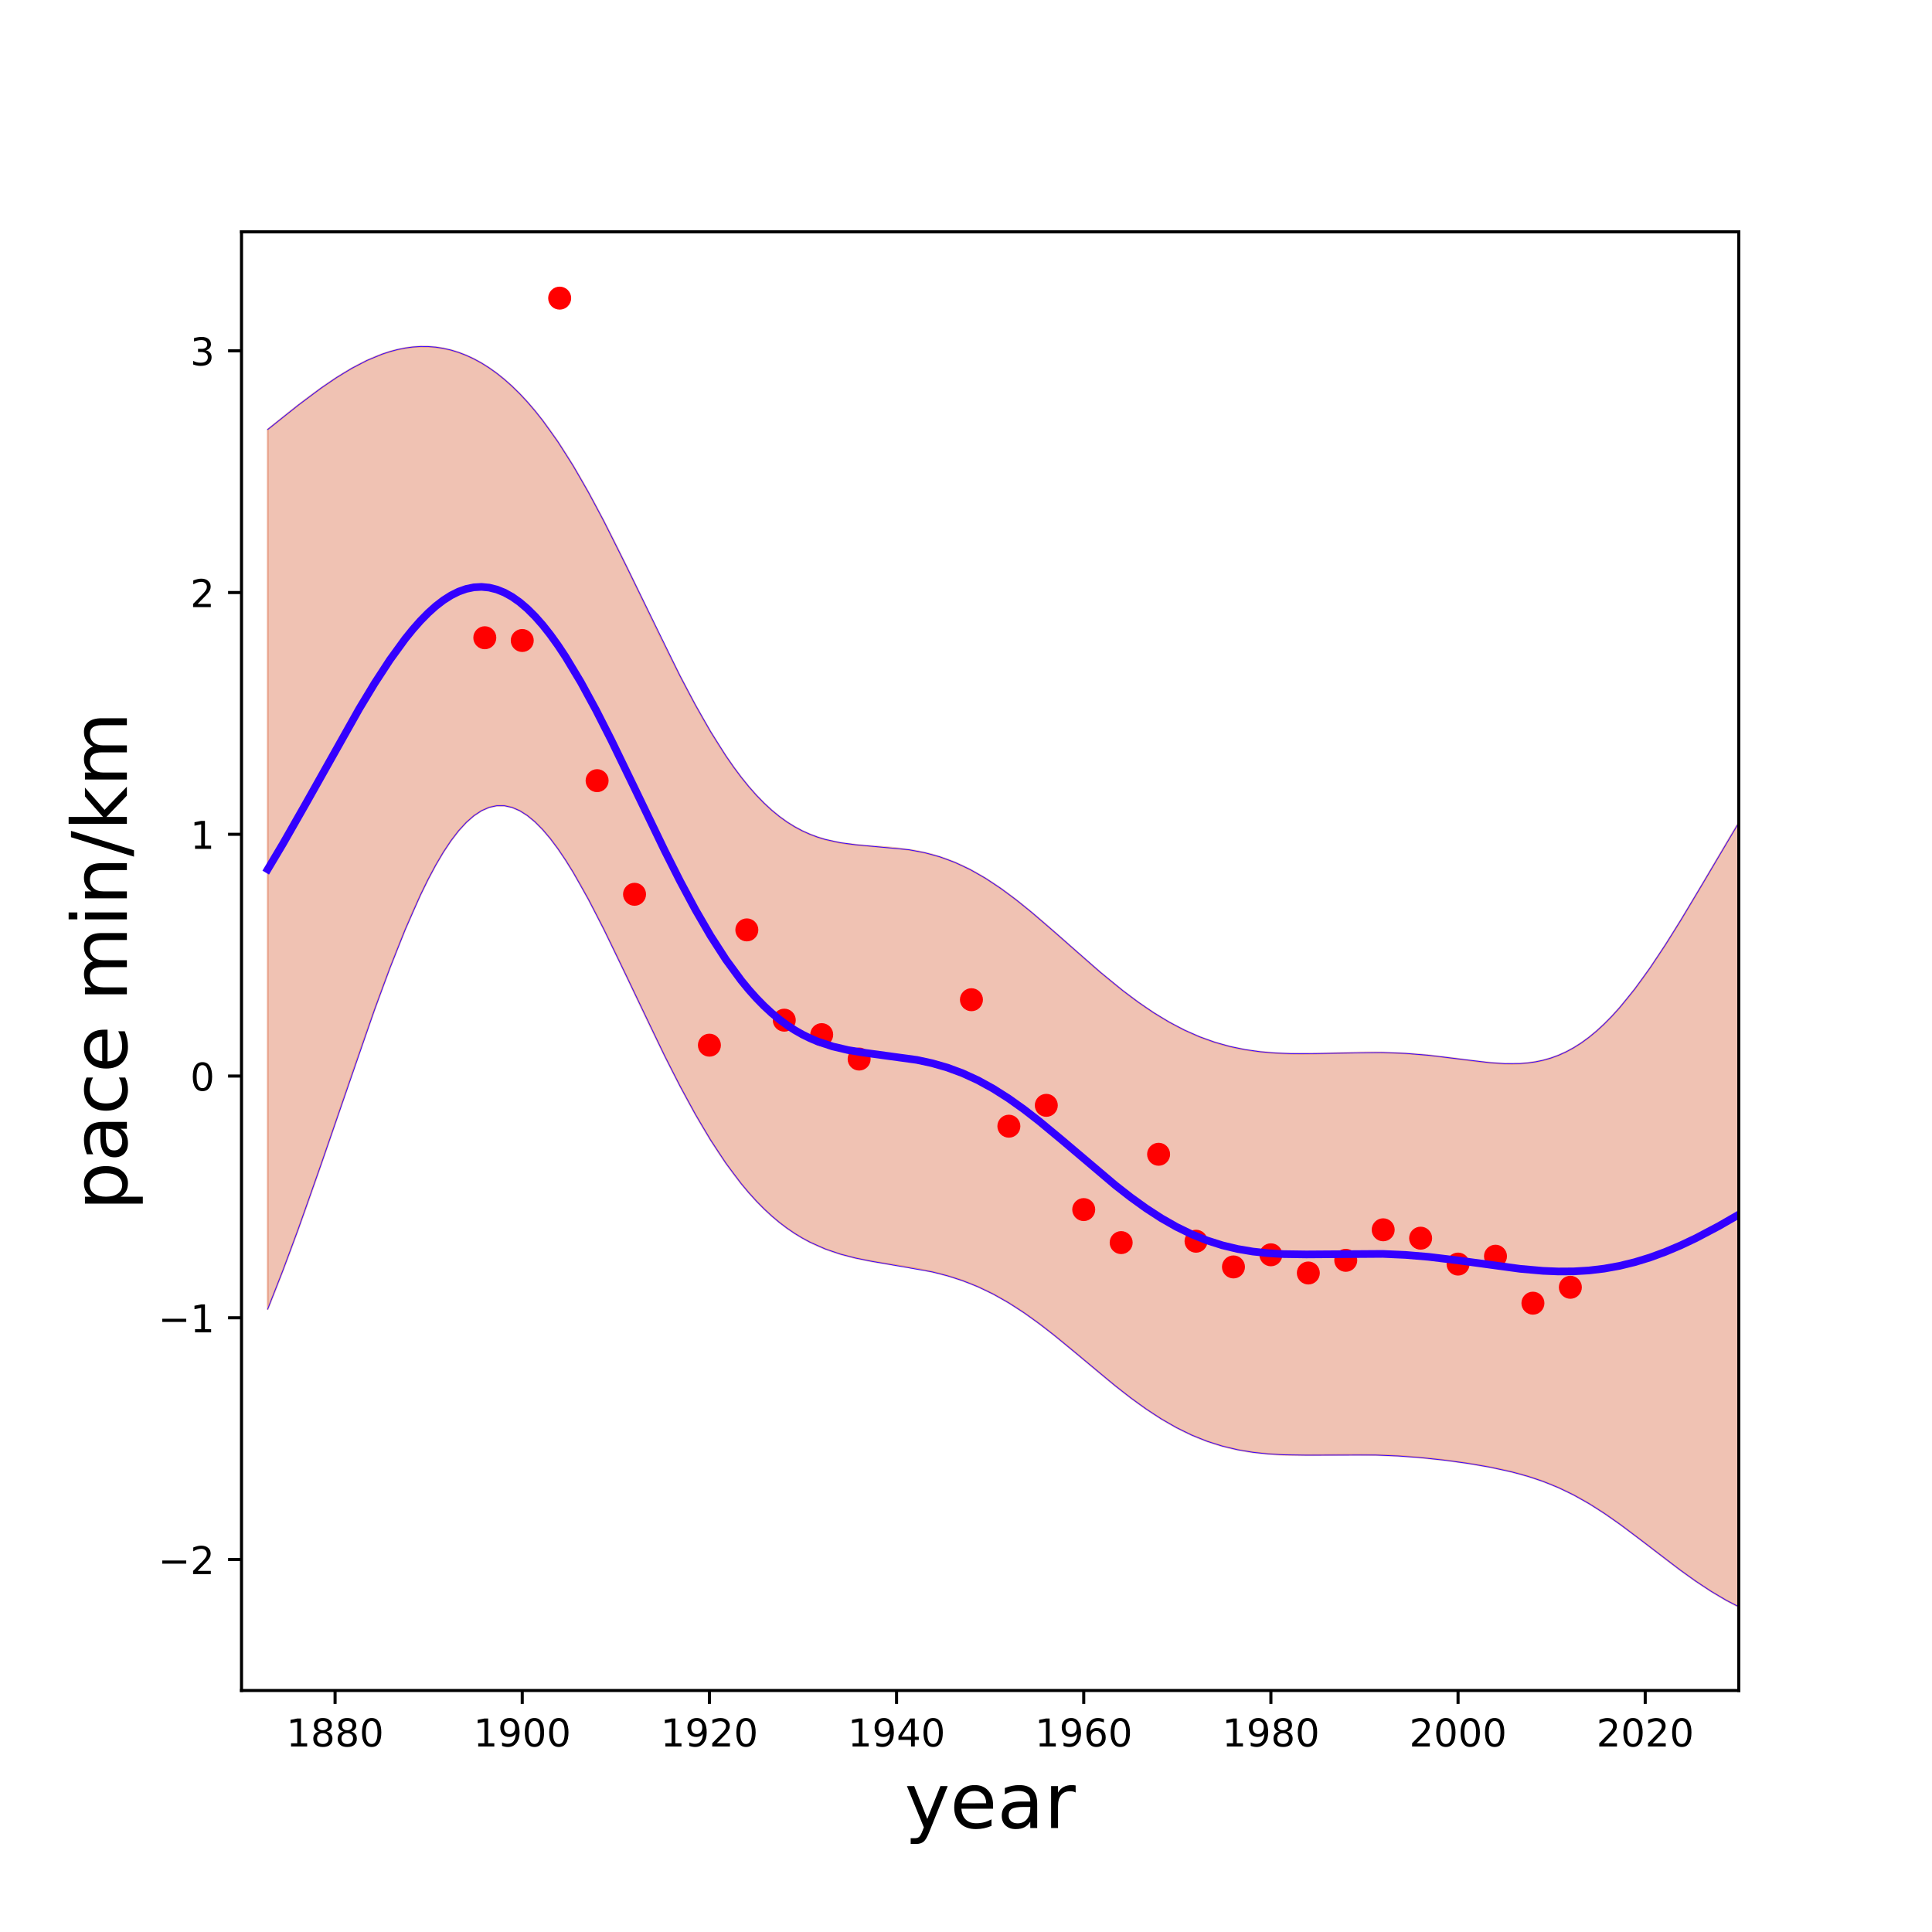<?xml version="1.0" encoding="utf-8" standalone="no"?>
<!DOCTYPE svg PUBLIC "-//W3C//DTD SVG 1.1//EN"
  "http://www.w3.org/Graphics/SVG/1.1/DTD/svg11.dtd">
<!-- Created with matplotlib (http://matplotlib.org/) -->
<svg height="504pt" version="1.1" viewBox="0 0 504 504" width="504pt" xmlns="http://www.w3.org/2000/svg" xmlns:xlink="http://www.w3.org/1999/xlink">
 <defs>
  <style type="text/css">
*{stroke-linecap:butt;stroke-linejoin:round;}
  </style>
 </defs>
 <g id="figure_1">
  <g id="patch_1">
   <path d="M 0 504 
L 504 504 
L 504 0 
L 0 0 
z
" style="fill:none;"/>
  </g>
  <g id="axes_1">
   <g id="patch_2">
    <path d="M 63 441 
L 453.6 441 
L 453.6 60.48 
L 63 60.48 
z
" style="fill:none;"/>
   </g>
   <g id="patch_3">
    <path clip-path="url(#p5e181f85bd)" d="M 69.835 112.043 
L 71.828 110.435 
L 73.82 108.836 
L 75.812 107.251 
L 77.805 105.689 
L 79.797 104.158 
L 81.789 102.666 
L 83.781 101.222 
L 85.774 99.833 
L 87.766 98.51 
L 89.758 97.258 
L 91.75 96.088 
L 93.743 95.007 
L 95.735 94.023 
L 97.727 93.142 
L 99.719 92.373 
L 101.712 91.72 
L 103.704 91.191 
L 105.696 90.791 
L 107.688 90.524 
L 109.681 90.394 
L 111.673 90.406 
L 113.665 90.563 
L 115.657 90.868 
L 117.65 91.323 
L 119.642 91.932 
L 121.634 92.698 
L 123.626 93.622 
L 125.619 94.709 
L 127.611 95.962 
L 129.603 97.385 
L 131.595 98.981 
L 133.588 100.754 
L 135.58 102.707 
L 137.572 104.843 
L 139.564 107.164 
L 141.557 109.671 
L 143.549 112.362 
L 145.541 115.236 
L 147.533 118.286 
L 149.526 121.507 
L 151.518 124.89 
L 153.51 128.424 
L 155.503 132.095 
L 157.495 135.889 
L 159.487 139.789 
L 161.479 143.777 
L 163.472 147.833 
L 165.464 151.937 
L 167.456 156.067 
L 169.448 160.201 
L 171.441 164.318 
L 173.433 168.395 
L 175.425 172.412 
L 177.417 176.346 
L 179.41 180.178 
L 181.402 183.888 
L 183.394 187.46 
L 185.386 190.877 
L 187.379 194.125 
L 189.371 197.192 
L 191.363 200.066 
L 193.355 202.741 
L 195.348 205.209 
L 197.34 207.468 
L 199.332 209.517 
L 201.324 211.356 
L 203.317 212.991 
L 205.309 214.426 
L 207.301 215.671 
L 209.293 216.735 
L 211.286 217.632 
L 213.278 218.375 
L 215.27 218.98 
L 217.262 219.464 
L 219.255 219.846 
L 221.247 220.142 
L 223.239 220.373 
L 225.231 220.557 
L 227.224 220.714 
L 229.216 220.86 
L 231.208 221.014 
L 233.201 221.192 
L 235.193 221.409 
L 237.185 221.68 
L 239.177 222.016 
L 241.17 222.427 
L 243.162 222.924 
L 245.154 223.512 
L 247.146 224.196 
L 249.139 224.982 
L 251.131 225.868 
L 253.123 226.857 
L 255.115 227.945 
L 257.108 229.13 
L 259.1 230.408 
L 261.092 231.771 
L 263.084 233.215 
L 265.077 234.731 
L 267.069 236.31 
L 269.061 237.944 
L 271.053 239.624 
L 273.046 241.34 
L 275.038 243.083 
L 277.03 244.843 
L 279.022 246.611 
L 281.015 248.377 
L 283.007 250.132 
L 284.999 251.868 
L 286.991 253.576 
L 288.984 255.249 
L 290.976 256.879 
L 292.968 258.459 
L 294.96 259.983 
L 296.953 261.445 
L 298.945 262.84 
L 300.937 264.164 
L 302.929 265.413 
L 304.922 266.583 
L 306.914 267.673 
L 308.906 268.68 
L 310.899 269.605 
L 312.891 270.445 
L 314.883 271.203 
L 316.875 271.88 
L 318.868 272.476 
L 320.86 272.995 
L 322.852 273.44 
L 324.844 273.815 
L 326.837 274.124 
L 328.829 274.372 
L 330.821 274.563 
L 332.813 274.703 
L 334.806 274.799 
L 336.798 274.855 
L 338.79 274.877 
L 340.782 274.873 
L 342.775 274.847 
L 344.767 274.805 
L 346.759 274.755 
L 348.751 274.7 
L 350.744 274.647 
L 352.736 274.601 
L 354.728 274.566 
L 356.72 274.546 
L 358.713 274.547 
L 360.705 274.57 
L 362.697 274.619 
L 364.689 274.696 
L 366.682 274.801 
L 368.674 274.936 
L 370.666 275.1 
L 372.658 275.29 
L 374.651 275.506 
L 376.643 275.741 
L 378.635 275.993 
L 380.627 276.253 
L 382.62 276.514 
L 384.612 276.768 
L 386.604 277.003 
L 388.597 277.207 
L 390.589 277.368 
L 392.581 277.471 
L 394.573 277.501 
L 396.566 277.444 
L 398.558 277.283 
L 400.55 277.002 
L 402.542 276.587 
L 404.535 276.024 
L 406.527 275.3 
L 408.519 274.404 
L 410.511 273.328 
L 412.504 272.065 
L 414.496 270.612 
L 416.488 268.967 
L 418.48 267.133 
L 420.473 265.113 
L 422.465 262.913 
L 424.457 260.541 
L 426.449 258.009 
L 428.442 255.326 
L 430.434 252.507 
L 432.426 249.565 
L 434.418 246.514 
L 436.411 243.37 
L 438.403 240.147 
L 440.395 236.861 
L 442.387 233.526 
L 444.38 230.158 
L 446.372 226.771 
L 448.364 223.379 
L 450.356 219.995 
L 452.349 216.632 
L 454.341 213.301 
L 456.333 210.014 
L 458.325 206.781 
L 460.318 203.611 
L 462.31 200.512 
L 464.302 197.493 
L 466.295 194.559 
L 466.295 423.704 
L 464.302 423.22 
L 462.31 422.654 
L 460.318 422.004 
L 458.325 421.269 
L 456.333 420.449 
L 454.341 419.544 
L 452.349 418.557 
L 450.356 417.49 
L 448.364 416.345 
L 446.372 415.128 
L 444.38 413.843 
L 442.387 412.497 
L 440.395 411.097 
L 438.403 409.649 
L 436.411 408.164 
L 434.418 406.65 
L 432.426 405.118 
L 430.434 403.578 
L 428.442 402.04 
L 426.449 400.516 
L 424.457 399.017 
L 422.465 397.553 
L 420.473 396.134 
L 418.48 394.769 
L 416.488 393.468 
L 414.496 392.235 
L 412.504 391.077 
L 410.511 389.996 
L 408.519 388.995 
L 406.527 388.074 
L 404.535 387.23 
L 402.542 386.461 
L 400.55 385.762 
L 398.558 385.128 
L 396.566 384.554 
L 394.573 384.032 
L 392.581 383.557 
L 390.589 383.124 
L 388.597 382.726 
L 386.604 382.359 
L 384.612 382.021 
L 382.62 381.706 
L 380.627 381.415 
L 378.635 381.144 
L 376.643 380.893 
L 374.651 380.662 
L 372.658 380.451 
L 370.666 380.261 
L 368.674 380.091 
L 366.682 379.944 
L 364.689 379.818 
L 362.697 379.715 
L 360.705 379.634 
L 358.713 379.574 
L 356.72 379.534 
L 354.728 379.513 
L 352.736 379.508 
L 350.744 379.516 
L 348.751 379.533 
L 346.759 379.556 
L 344.767 379.58 
L 342.775 379.599 
L 340.782 379.607 
L 338.79 379.6 
L 336.798 379.57 
L 334.806 379.512 
L 332.813 379.418 
L 330.821 379.282 
L 328.829 379.098 
L 326.837 378.859 
L 324.844 378.56 
L 322.852 378.196 
L 320.86 377.76 
L 318.868 377.249 
L 316.875 376.659 
L 314.883 375.986 
L 312.891 375.228 
L 310.899 374.384 
L 308.906 373.453 
L 306.914 372.436 
L 304.922 371.333 
L 302.929 370.148 
L 300.937 368.883 
L 298.945 367.542 
L 296.953 366.132 
L 294.96 364.659 
L 292.968 363.129 
L 290.976 361.552 
L 288.984 359.935 
L 286.991 358.289 
L 284.999 356.623 
L 283.007 354.947 
L 281.015 353.272 
L 279.022 351.609 
L 277.03 349.968 
L 275.038 348.358 
L 273.046 346.789 
L 271.053 345.271 
L 269.061 343.811 
L 267.069 342.416 
L 265.077 341.093 
L 263.084 339.846 
L 261.092 338.679 
L 259.1 337.596 
L 257.108 336.596 
L 255.115 335.681 
L 253.123 334.848 
L 251.131 334.096 
L 249.139 333.42 
L 247.146 332.816 
L 245.154 332.278 
L 243.162 331.799 
L 241.17 331.372 
L 239.177 330.987 
L 237.185 330.635 
L 235.193 330.306 
L 233.201 329.991 
L 231.208 329.677 
L 229.216 329.353 
L 227.224 329.008 
L 225.231 328.63 
L 223.239 328.206 
L 221.247 327.725 
L 219.255 327.175 
L 217.262 326.544 
L 215.27 325.819 
L 213.278 324.99 
L 211.286 324.045 
L 209.293 322.973 
L 207.301 321.764 
L 205.309 320.409 
L 203.317 318.899 
L 201.324 317.226 
L 199.332 315.382 
L 197.34 313.363 
L 195.348 311.164 
L 193.355 308.782 
L 191.363 306.216 
L 189.371 303.466 
L 187.379 300.534 
L 185.386 297.425 
L 183.394 294.145 
L 181.402 290.702 
L 179.41 287.106 
L 177.417 283.37 
L 175.425 279.509 
L 173.433 275.538 
L 171.441 271.476 
L 169.448 267.343 
L 167.456 263.161 
L 165.464 258.953 
L 163.472 254.745 
L 161.479 250.562 
L 159.487 246.431 
L 157.495 242.382 
L 155.503 238.441 
L 153.51 234.64 
L 151.518 231.008 
L 149.526 227.574 
L 147.533 224.369 
L 145.541 221.421 
L 143.549 218.76 
L 141.557 216.412 
L 139.564 214.403 
L 137.572 212.757 
L 135.58 211.496 
L 133.588 210.638 
L 131.595 210.198 
L 129.603 210.189 
L 127.611 210.618 
L 125.619 211.488 
L 123.626 212.801 
L 121.634 214.551 
L 119.642 216.729 
L 117.65 219.323 
L 115.657 222.317 
L 113.665 225.692 
L 111.673 229.426 
L 109.681 233.494 
L 107.688 237.87 
L 105.696 242.526 
L 103.704 247.432 
L 101.712 252.559 
L 99.719 257.877 
L 97.727 263.354 
L 95.735 268.961 
L 93.743 274.668 
L 91.75 280.445 
L 89.758 286.264 
L 87.766 292.098 
L 85.774 297.921 
L 83.781 303.709 
L 81.789 309.438 
L 79.797 315.088 
L 77.805 320.638 
L 75.812 326.071 
L 73.82 331.371 
L 71.828 336.524 
L 69.835 341.517 
z
" style="fill:#cc3300;opacity:0.3;stroke:#cc3300;stroke-linejoin:miter;stroke-width:0.5;"/>
   </g>
   <g id="matplotlib.axis_1">
    <g id="xtick_1">
     <g id="line2d_1">
      <defs>
       <path d="M 0 0 
L 0 3.5 
" id="m9d95f23da9" style="stroke:#000000;stroke-width:0.8;"/>
      </defs>
      <g>
       <use style="stroke:#000000;stroke-width:0.8;" x="87.412" xlink:href="#m9d95f23da9" y="441"/>
      </g>
     </g>
     <g id="text_1">
      <!-- 1880 -->
      <defs>
       <path d="M 12.406 8.297 
L 28.516 8.297 
L 28.516 63.922 
L 10.984 60.406 
L 10.984 69.391 
L 28.422 72.906 
L 38.281 72.906 
L 38.281 8.297 
L 54.391 8.297 
L 54.391 0 
L 12.406 0 
z
" id="DejaVuSans-31"/>
       <path d="M 31.781 34.625 
Q 24.75 34.625 20.719 30.859 
Q 16.703 27.094 16.703 20.516 
Q 16.703 13.922 20.719 10.156 
Q 24.75 6.391 31.781 6.391 
Q 38.812 6.391 42.859 10.172 
Q 46.922 13.969 46.922 20.516 
Q 46.922 27.094 42.891 30.859 
Q 38.875 34.625 31.781 34.625 
z
M 21.922 38.812 
Q 15.578 40.375 12.031 44.719 
Q 8.5 49.078 8.5 55.328 
Q 8.5 64.062 14.719 69.141 
Q 20.953 74.219 31.781 74.219 
Q 42.672 74.219 48.875 69.141 
Q 55.078 64.062 55.078 55.328 
Q 55.078 49.078 51.531 44.719 
Q 48 40.375 41.703 38.812 
Q 48.828 37.156 52.797 32.312 
Q 56.781 27.484 56.781 20.516 
Q 56.781 9.906 50.312 4.234 
Q 43.844 -1.422 31.781 -1.422 
Q 19.734 -1.422 13.25 4.234 
Q 6.781 9.906 6.781 20.516 
Q 6.781 27.484 10.781 32.312 
Q 14.797 37.156 21.922 38.812 
z
M 18.312 54.391 
Q 18.312 48.734 21.844 45.562 
Q 25.391 42.391 31.781 42.391 
Q 38.141 42.391 41.719 45.562 
Q 45.312 48.734 45.312 54.391 
Q 45.312 60.062 41.719 63.234 
Q 38.141 66.406 31.781 66.406 
Q 25.391 66.406 21.844 63.234 
Q 18.312 60.062 18.312 54.391 
z
" id="DejaVuSans-38"/>
       <path d="M 31.781 66.406 
Q 24.172 66.406 20.328 58.906 
Q 16.5 51.422 16.5 36.375 
Q 16.5 21.391 20.328 13.891 
Q 24.172 6.391 31.781 6.391 
Q 39.453 6.391 43.281 13.891 
Q 47.125 21.391 47.125 36.375 
Q 47.125 51.422 43.281 58.906 
Q 39.453 66.406 31.781 66.406 
z
M 31.781 74.219 
Q 44.047 74.219 50.516 64.516 
Q 56.984 54.828 56.984 36.375 
Q 56.984 17.969 50.516 8.266 
Q 44.047 -1.422 31.781 -1.422 
Q 19.531 -1.422 13.062 8.266 
Q 6.594 17.969 6.594 36.375 
Q 6.594 54.828 13.062 64.516 
Q 19.531 74.219 31.781 74.219 
z
" id="DejaVuSans-30"/>
      </defs>
      <g transform="translate(74.688 455.598)scale(0.1 -0.1)">
       <use xlink:href="#DejaVuSans-31"/>
       <use x="63.623" xlink:href="#DejaVuSans-38"/>
       <use x="127.246" xlink:href="#DejaVuSans-38"/>
       <use x="190.869" xlink:href="#DejaVuSans-30"/>
      </g>
     </g>
    </g>
    <g id="xtick_2">
     <g id="line2d_2">
      <g>
       <use style="stroke:#000000;stroke-width:0.8;" x="136.238" xlink:href="#m9d95f23da9" y="441"/>
      </g>
     </g>
     <g id="text_2">
      <!-- 1900 -->
      <defs>
       <path d="M 10.984 1.516 
L 10.984 10.5 
Q 14.703 8.734 18.5 7.812 
Q 22.312 6.891 25.984 6.891 
Q 35.75 6.891 40.891 13.453 
Q 46.047 20.016 46.781 33.406 
Q 43.953 29.203 39.594 26.953 
Q 35.25 24.703 29.984 24.703 
Q 19.047 24.703 12.672 31.312 
Q 6.297 37.938 6.297 49.422 
Q 6.297 60.641 12.938 67.422 
Q 19.578 74.219 30.609 74.219 
Q 43.266 74.219 49.922 64.516 
Q 56.594 54.828 56.594 36.375 
Q 56.594 19.141 48.406 8.859 
Q 40.234 -1.422 26.422 -1.422 
Q 22.703 -1.422 18.891 -0.688 
Q 15.094 0.047 10.984 1.516 
z
M 30.609 32.422 
Q 37.25 32.422 41.125 36.953 
Q 45.016 41.5 45.016 49.422 
Q 45.016 57.281 41.125 61.844 
Q 37.25 66.406 30.609 66.406 
Q 23.969 66.406 20.094 61.844 
Q 16.219 57.281 16.219 49.422 
Q 16.219 41.5 20.094 36.953 
Q 23.969 32.422 30.609 32.422 
z
" id="DejaVuSans-39"/>
      </defs>
      <g transform="translate(123.513 455.598)scale(0.1 -0.1)">
       <use xlink:href="#DejaVuSans-31"/>
       <use x="63.623" xlink:href="#DejaVuSans-39"/>
       <use x="127.246" xlink:href="#DejaVuSans-30"/>
       <use x="190.869" xlink:href="#DejaVuSans-30"/>
      </g>
     </g>
    </g>
    <g id="xtick_3">
     <g id="line2d_3">
      <g>
       <use style="stroke:#000000;stroke-width:0.8;" x="185.062" xlink:href="#m9d95f23da9" y="441"/>
      </g>
     </g>
     <g id="text_3">
      <!-- 1920 -->
      <defs>
       <path d="M 19.188 8.297 
L 53.609 8.297 
L 53.609 0 
L 7.328 0 
L 7.328 8.297 
Q 12.938 14.109 22.625 23.891 
Q 32.328 33.688 34.812 36.531 
Q 39.547 41.844 41.422 45.531 
Q 43.312 49.219 43.312 52.781 
Q 43.312 58.594 39.234 62.25 
Q 35.156 65.922 28.609 65.922 
Q 23.969 65.922 18.812 64.312 
Q 13.672 62.703 7.812 59.422 
L 7.812 69.391 
Q 13.766 71.781 18.938 73 
Q 24.125 74.219 28.422 74.219 
Q 39.75 74.219 46.484 68.547 
Q 53.219 62.891 53.219 53.422 
Q 53.219 48.922 51.531 44.891 
Q 49.859 40.875 45.406 35.406 
Q 44.188 33.984 37.641 27.219 
Q 31.109 20.453 19.188 8.297 
z
" id="DejaVuSans-32"/>
      </defs>
      <g transform="translate(172.338 455.598)scale(0.1 -0.1)">
       <use xlink:href="#DejaVuSans-31"/>
       <use x="63.623" xlink:href="#DejaVuSans-39"/>
       <use x="127.246" xlink:href="#DejaVuSans-32"/>
       <use x="190.869" xlink:href="#DejaVuSans-30"/>
      </g>
     </g>
    </g>
    <g id="xtick_4">
     <g id="line2d_4">
      <g>
       <use style="stroke:#000000;stroke-width:0.8;" x="233.887" xlink:href="#m9d95f23da9" y="441"/>
      </g>
     </g>
     <g id="text_4">
      <!-- 1940 -->
      <defs>
       <path d="M 37.797 64.312 
L 12.891 25.391 
L 37.797 25.391 
z
M 35.203 72.906 
L 47.609 72.906 
L 47.609 25.391 
L 58.016 25.391 
L 58.016 17.188 
L 47.609 17.188 
L 47.609 0 
L 37.797 0 
L 37.797 17.188 
L 4.891 17.188 
L 4.891 26.703 
z
" id="DejaVuSans-34"/>
      </defs>
      <g transform="translate(221.162 455.598)scale(0.1 -0.1)">
       <use xlink:href="#DejaVuSans-31"/>
       <use x="63.623" xlink:href="#DejaVuSans-39"/>
       <use x="127.246" xlink:href="#DejaVuSans-34"/>
       <use x="190.869" xlink:href="#DejaVuSans-30"/>
      </g>
     </g>
    </g>
    <g id="xtick_5">
     <g id="line2d_5">
      <g>
       <use style="stroke:#000000;stroke-width:0.8;" x="282.712" xlink:href="#m9d95f23da9" y="441"/>
      </g>
     </g>
     <g id="text_5">
      <!-- 1960 -->
      <defs>
       <path d="M 33.016 40.375 
Q 26.375 40.375 22.484 35.828 
Q 18.609 31.297 18.609 23.391 
Q 18.609 15.531 22.484 10.953 
Q 26.375 6.391 33.016 6.391 
Q 39.656 6.391 43.531 10.953 
Q 47.406 15.531 47.406 23.391 
Q 47.406 31.297 43.531 35.828 
Q 39.656 40.375 33.016 40.375 
z
M 52.594 71.297 
L 52.594 62.312 
Q 48.875 64.062 45.094 64.984 
Q 41.312 65.922 37.594 65.922 
Q 27.828 65.922 22.672 59.328 
Q 17.531 52.734 16.797 39.406 
Q 19.672 43.656 24.016 45.922 
Q 28.375 48.188 33.594 48.188 
Q 44.578 48.188 50.953 41.516 
Q 57.328 34.859 57.328 23.391 
Q 57.328 12.156 50.688 5.359 
Q 44.047 -1.422 33.016 -1.422 
Q 20.359 -1.422 13.672 8.266 
Q 6.984 17.969 6.984 36.375 
Q 6.984 53.656 15.188 63.938 
Q 23.391 74.219 37.203 74.219 
Q 40.922 74.219 44.703 73.484 
Q 48.484 72.75 52.594 71.297 
z
" id="DejaVuSans-36"/>
      </defs>
      <g transform="translate(269.988 455.598)scale(0.1 -0.1)">
       <use xlink:href="#DejaVuSans-31"/>
       <use x="63.623" xlink:href="#DejaVuSans-39"/>
       <use x="127.246" xlink:href="#DejaVuSans-36"/>
       <use x="190.869" xlink:href="#DejaVuSans-30"/>
      </g>
     </g>
    </g>
    <g id="xtick_6">
     <g id="line2d_6">
      <g>
       <use style="stroke:#000000;stroke-width:0.8;" x="331.538" xlink:href="#m9d95f23da9" y="441"/>
      </g>
     </g>
     <g id="text_6">
      <!-- 1980 -->
      <g transform="translate(318.812 455.598)scale(0.1 -0.1)">
       <use xlink:href="#DejaVuSans-31"/>
       <use x="63.623" xlink:href="#DejaVuSans-39"/>
       <use x="127.246" xlink:href="#DejaVuSans-38"/>
       <use x="190.869" xlink:href="#DejaVuSans-30"/>
      </g>
     </g>
    </g>
    <g id="xtick_7">
     <g id="line2d_7">
      <g>
       <use style="stroke:#000000;stroke-width:0.8;" x="380.363" xlink:href="#m9d95f23da9" y="441"/>
      </g>
     </g>
     <g id="text_7">
      <!-- 2000 -->
      <g transform="translate(367.637 455.598)scale(0.1 -0.1)">
       <use xlink:href="#DejaVuSans-32"/>
       <use x="63.623" xlink:href="#DejaVuSans-30"/>
       <use x="127.246" xlink:href="#DejaVuSans-30"/>
       <use x="190.869" xlink:href="#DejaVuSans-30"/>
      </g>
     </g>
    </g>
    <g id="xtick_8">
     <g id="line2d_8">
      <g>
       <use style="stroke:#000000;stroke-width:0.8;" x="429.188" xlink:href="#m9d95f23da9" y="441"/>
      </g>
     </g>
     <g id="text_8">
      <!-- 2020 -->
      <g transform="translate(416.462 455.598)scale(0.1 -0.1)">
       <use xlink:href="#DejaVuSans-32"/>
       <use x="63.623" xlink:href="#DejaVuSans-30"/>
       <use x="127.246" xlink:href="#DejaVuSans-32"/>
       <use x="190.869" xlink:href="#DejaVuSans-30"/>
      </g>
     </g>
    </g>
    <g id="text_9">
     <!-- year -->
     <defs>
      <path d="M 32.172 -5.078 
Q 28.375 -14.844 24.75 -17.812 
Q 21.141 -20.797 15.094 -20.797 
L 7.906 -20.797 
L 7.906 -13.281 
L 13.188 -13.281 
Q 16.891 -13.281 18.938 -11.516 
Q 21 -9.766 23.484 -3.219 
L 25.094 0.875 
L 2.984 54.688 
L 12.5 54.688 
L 29.594 11.922 
L 46.688 54.688 
L 56.203 54.688 
z
" id="DejaVuSans-79"/>
      <path d="M 56.203 29.594 
L 56.203 25.203 
L 14.891 25.203 
Q 15.484 15.922 20.484 11.062 
Q 25.484 6.203 34.422 6.203 
Q 39.594 6.203 44.453 7.469 
Q 49.312 8.734 54.109 11.281 
L 54.109 2.781 
Q 49.266 0.734 44.188 -0.344 
Q 39.109 -1.422 33.891 -1.422 
Q 20.797 -1.422 13.156 6.188 
Q 5.516 13.812 5.516 26.812 
Q 5.516 40.234 12.766 48.109 
Q 20.016 56 32.328 56 
Q 43.359 56 49.781 48.891 
Q 56.203 41.797 56.203 29.594 
z
M 47.219 32.234 
Q 47.125 39.594 43.094 43.984 
Q 39.062 48.391 32.422 48.391 
Q 24.906 48.391 20.391 44.141 
Q 15.875 39.891 15.188 32.172 
z
" id="DejaVuSans-65"/>
      <path d="M 34.281 27.484 
Q 23.391 27.484 19.188 25 
Q 14.984 22.516 14.984 16.5 
Q 14.984 11.719 18.141 8.906 
Q 21.297 6.109 26.703 6.109 
Q 34.188 6.109 38.703 11.406 
Q 43.219 16.703 43.219 25.484 
L 43.219 27.484 
z
M 52.203 31.203 
L 52.203 0 
L 43.219 0 
L 43.219 8.297 
Q 40.141 3.328 35.547 0.953 
Q 30.953 -1.422 24.312 -1.422 
Q 15.922 -1.422 10.953 3.297 
Q 6 8.016 6 15.922 
Q 6 25.141 12.172 29.828 
Q 18.359 34.516 30.609 34.516 
L 43.219 34.516 
L 43.219 35.406 
Q 43.219 41.609 39.141 45 
Q 35.062 48.391 27.688 48.391 
Q 23 48.391 18.547 47.266 
Q 14.109 46.141 10.016 43.891 
L 10.016 52.203 
Q 14.938 54.109 19.578 55.047 
Q 24.219 56 28.609 56 
Q 40.484 56 46.344 49.844 
Q 52.203 43.703 52.203 31.203 
z
" id="DejaVuSans-61"/>
      <path d="M 41.109 46.297 
Q 39.594 47.172 37.812 47.578 
Q 36.031 48 33.891 48 
Q 26.266 48 22.188 43.047 
Q 18.109 38.094 18.109 28.812 
L 18.109 0 
L 9.078 0 
L 9.078 54.688 
L 18.109 54.688 
L 18.109 46.188 
Q 20.953 51.172 25.484 53.578 
Q 30.031 56 36.531 56 
Q 37.453 56 38.578 55.875 
Q 39.703 55.766 41.062 55.516 
z
" id="DejaVuSans-72"/>
     </defs>
     <g transform="translate(235.989 476.875)scale(0.2 -0.2)">
      <use xlink:href="#DejaVuSans-79"/>
      <use x="59.18" xlink:href="#DejaVuSans-65"/>
      <use x="120.703" xlink:href="#DejaVuSans-61"/>
      <use x="181.982" xlink:href="#DejaVuSans-72"/>
     </g>
    </g>
   </g>
   <g id="matplotlib.axis_2">
    <g id="ytick_1">
     <g id="line2d_9">
      <defs>
       <path d="M 0 0 
L -3.5 0 
" id="m5b99973110" style="stroke:#000000;stroke-width:0.8;"/>
      </defs>
      <g>
       <use style="stroke:#000000;stroke-width:0.8;" x="63" xlink:href="#m5b99973110" y="406.835"/>
      </g>
     </g>
     <g id="text_10">
      <!-- −2 -->
      <defs>
       <path d="M 10.594 35.5 
L 73.188 35.5 
L 73.188 27.203 
L 10.594 27.203 
z
" id="DejaVuSans-2212"/>
      </defs>
      <g transform="translate(41.258 410.635)scale(0.1 -0.1)">
       <use xlink:href="#DejaVuSans-2212"/>
       <use x="83.789" xlink:href="#DejaVuSans-32"/>
      </g>
     </g>
    </g>
    <g id="ytick_2">
     <g id="line2d_10">
      <g>
       <use style="stroke:#000000;stroke-width:0.8;" x="63" xlink:href="#m5b99973110" y="343.77"/>
      </g>
     </g>
     <g id="text_11">
      <!-- −1 -->
      <g transform="translate(41.258 347.57)scale(0.1 -0.1)">
       <use xlink:href="#DejaVuSans-2212"/>
       <use x="83.789" xlink:href="#DejaVuSans-31"/>
      </g>
     </g>
    </g>
    <g id="ytick_3">
     <g id="line2d_11">
      <g>
       <use style="stroke:#000000;stroke-width:0.8;" x="63" xlink:href="#m5b99973110" y="280.705"/>
      </g>
     </g>
     <g id="text_12">
      <!-- 0 -->
      <g transform="translate(49.638 284.505)scale(0.1 -0.1)">
       <use xlink:href="#DejaVuSans-30"/>
      </g>
     </g>
    </g>
    <g id="ytick_4">
     <g id="line2d_12">
      <g>
       <use style="stroke:#000000;stroke-width:0.8;" x="63" xlink:href="#m5b99973110" y="217.64"/>
      </g>
     </g>
     <g id="text_13">
      <!-- 1 -->
      <g transform="translate(49.638 221.44)scale(0.1 -0.1)">
       <use xlink:href="#DejaVuSans-31"/>
      </g>
     </g>
    </g>
    <g id="ytick_5">
     <g id="line2d_13">
      <g>
       <use style="stroke:#000000;stroke-width:0.8;" x="63" xlink:href="#m5b99973110" y="154.575"/>
      </g>
     </g>
     <g id="text_14">
      <!-- 2 -->
      <g transform="translate(49.638 158.375)scale(0.1 -0.1)">
       <use xlink:href="#DejaVuSans-32"/>
      </g>
     </g>
    </g>
    <g id="ytick_6">
     <g id="line2d_14">
      <g>
       <use style="stroke:#000000;stroke-width:0.8;" x="63" xlink:href="#m5b99973110" y="91.51"/>
      </g>
     </g>
     <g id="text_15">
      <!-- 3 -->
      <defs>
       <path d="M 40.578 39.312 
Q 47.656 37.797 51.625 33 
Q 55.609 28.219 55.609 21.188 
Q 55.609 10.406 48.188 4.484 
Q 40.766 -1.422 27.094 -1.422 
Q 22.516 -1.422 17.656 -0.516 
Q 12.797 0.391 7.625 2.203 
L 7.625 11.719 
Q 11.719 9.328 16.594 8.109 
Q 21.484 6.891 26.812 6.891 
Q 36.078 6.891 40.938 10.547 
Q 45.797 14.203 45.797 21.188 
Q 45.797 27.641 41.281 31.266 
Q 36.766 34.906 28.719 34.906 
L 20.219 34.906 
L 20.219 43.016 
L 29.109 43.016 
Q 36.375 43.016 40.234 45.922 
Q 44.094 48.828 44.094 54.297 
Q 44.094 59.906 40.109 62.906 
Q 36.141 65.922 28.719 65.922 
Q 24.656 65.922 20.016 65.031 
Q 15.375 64.156 9.812 62.312 
L 9.812 71.094 
Q 15.438 72.656 20.344 73.438 
Q 25.25 74.219 29.594 74.219 
Q 40.828 74.219 47.359 69.109 
Q 53.906 64.016 53.906 55.328 
Q 53.906 49.266 50.438 45.094 
Q 46.969 40.922 40.578 39.312 
z
" id="DejaVuSans-33"/>
      </defs>
      <g transform="translate(49.638 95.31)scale(0.1 -0.1)">
       <use xlink:href="#DejaVuSans-33"/>
      </g>
     </g>
    </g>
    <g id="text_16">
     <!-- pace min/km -->
     <defs>
      <path d="M 18.109 8.203 
L 18.109 -20.797 
L 9.078 -20.797 
L 9.078 54.688 
L 18.109 54.688 
L 18.109 46.391 
Q 20.953 51.266 25.266 53.625 
Q 29.594 56 35.594 56 
Q 45.562 56 51.781 48.094 
Q 58.016 40.188 58.016 27.297 
Q 58.016 14.406 51.781 6.484 
Q 45.562 -1.422 35.594 -1.422 
Q 29.594 -1.422 25.266 0.953 
Q 20.953 3.328 18.109 8.203 
z
M 48.688 27.297 
Q 48.688 37.203 44.609 42.844 
Q 40.531 48.484 33.406 48.484 
Q 26.266 48.484 22.188 42.844 
Q 18.109 37.203 18.109 27.297 
Q 18.109 17.391 22.188 11.75 
Q 26.266 6.109 33.406 6.109 
Q 40.531 6.109 44.609 11.75 
Q 48.688 17.391 48.688 27.297 
z
" id="DejaVuSans-70"/>
      <path d="M 48.781 52.594 
L 48.781 44.188 
Q 44.969 46.297 41.141 47.344 
Q 37.312 48.391 33.406 48.391 
Q 24.656 48.391 19.812 42.844 
Q 14.984 37.312 14.984 27.297 
Q 14.984 17.281 19.812 11.734 
Q 24.656 6.203 33.406 6.203 
Q 37.312 6.203 41.141 7.25 
Q 44.969 8.297 48.781 10.406 
L 48.781 2.094 
Q 45.016 0.344 40.984 -0.531 
Q 36.969 -1.422 32.422 -1.422 
Q 20.062 -1.422 12.781 6.344 
Q 5.516 14.109 5.516 27.297 
Q 5.516 40.672 12.859 48.328 
Q 20.219 56 33.016 56 
Q 37.156 56 41.109 55.141 
Q 45.062 54.297 48.781 52.594 
z
" id="DejaVuSans-63"/>
      <path id="DejaVuSans-20"/>
      <path d="M 52 44.188 
Q 55.375 50.25 60.062 53.125 
Q 64.75 56 71.094 56 
Q 79.641 56 84.281 50.016 
Q 88.922 44.047 88.922 33.016 
L 88.922 0 
L 79.891 0 
L 79.891 32.719 
Q 79.891 40.578 77.094 44.375 
Q 74.312 48.188 68.609 48.188 
Q 61.625 48.188 57.562 43.547 
Q 53.516 38.922 53.516 30.906 
L 53.516 0 
L 44.484 0 
L 44.484 32.719 
Q 44.484 40.625 41.703 44.406 
Q 38.922 48.188 33.109 48.188 
Q 26.219 48.188 22.156 43.531 
Q 18.109 38.875 18.109 30.906 
L 18.109 0 
L 9.078 0 
L 9.078 54.688 
L 18.109 54.688 
L 18.109 46.188 
Q 21.188 51.219 25.484 53.609 
Q 29.781 56 35.688 56 
Q 41.656 56 45.828 52.969 
Q 50 49.953 52 44.188 
z
" id="DejaVuSans-6d"/>
      <path d="M 9.422 54.688 
L 18.406 54.688 
L 18.406 0 
L 9.422 0 
z
M 9.422 75.984 
L 18.406 75.984 
L 18.406 64.594 
L 9.422 64.594 
z
" id="DejaVuSans-69"/>
      <path d="M 54.891 33.016 
L 54.891 0 
L 45.906 0 
L 45.906 32.719 
Q 45.906 40.484 42.875 44.328 
Q 39.844 48.188 33.797 48.188 
Q 26.516 48.188 22.312 43.547 
Q 18.109 38.922 18.109 30.906 
L 18.109 0 
L 9.078 0 
L 9.078 54.688 
L 18.109 54.688 
L 18.109 46.188 
Q 21.344 51.125 25.703 53.562 
Q 30.078 56 35.797 56 
Q 45.219 56 50.047 50.172 
Q 54.891 44.344 54.891 33.016 
z
" id="DejaVuSans-6e"/>
      <path d="M 25.391 72.906 
L 33.688 72.906 
L 8.297 -9.281 
L 0 -9.281 
z
" id="DejaVuSans-2f"/>
      <path d="M 9.078 75.984 
L 18.109 75.984 
L 18.109 31.109 
L 44.922 54.688 
L 56.391 54.688 
L 27.391 29.109 
L 57.625 0 
L 45.906 0 
L 18.109 26.703 
L 18.109 0 
L 9.078 0 
z
" id="DejaVuSans-6b"/>
     </defs>
     <g transform="translate(33.098 315.803)rotate(-90)scale(0.2 -0.2)">
      <use xlink:href="#DejaVuSans-70"/>
      <use x="63.477" xlink:href="#DejaVuSans-61"/>
      <use x="124.756" xlink:href="#DejaVuSans-63"/>
      <use x="179.736" xlink:href="#DejaVuSans-65"/>
      <use x="241.26" xlink:href="#DejaVuSans-20"/>
      <use x="273.047" xlink:href="#DejaVuSans-6d"/>
      <use x="370.459" xlink:href="#DejaVuSans-69"/>
      <use x="398.242" xlink:href="#DejaVuSans-6e"/>
      <use x="461.621" xlink:href="#DejaVuSans-2f"/>
      <use x="495.312" xlink:href="#DejaVuSans-6b"/>
      <use x="553.223" xlink:href="#DejaVuSans-6d"/>
     </g>
    </g>
   </g>
   <g id="line2d_15">
    <defs>
     <path d="M 0 2.5 
C 0.663 2.5 1.299 2.237 1.768 1.768 
C 2.237 1.299 2.5 0.663 2.5 0 
C 2.5 -0.663 2.237 -1.299 1.768 -1.768 
C 1.299 -2.237 0.663 -2.5 0 -2.5 
C -0.663 -2.5 -1.299 -2.237 -1.768 -1.768 
C -2.237 -1.299 -2.5 -0.663 -2.5 0 
C -2.5 0.663 -2.237 1.299 -1.768 1.768 
C -1.299 2.237 -0.663 2.5 0 2.5 
z
" id="m1a9682487f" style="stroke:#ff0000;"/>
    </defs>
    <g clip-path="url(#p5e181f85bd)">
     <use style="fill:#ff0000;stroke:#ff0000;" x="126.472" xlink:href="#m1a9682487f" y="166.368"/>
     <use style="fill:#ff0000;stroke:#ff0000;" x="136.238" xlink:href="#m1a9682487f" y="167.087"/>
     <use style="fill:#ff0000;stroke:#ff0000;" x="146.002" xlink:href="#m1a9682487f" y="77.776"/>
     <use style="fill:#ff0000;stroke:#ff0000;" x="155.768" xlink:href="#m1a9682487f" y="203.65"/>
     <use style="fill:#ff0000;stroke:#ff0000;" x="165.532" xlink:href="#m1a9682487f" y="233.292"/>
     <use style="fill:#ff0000;stroke:#ff0000;" x="185.062" xlink:href="#m1a9682487f" y="272.656"/>
     <use style="fill:#ff0000;stroke:#ff0000;" x="194.827" xlink:href="#m1a9682487f" y="242.581"/>
     <use style="fill:#ff0000;stroke:#ff0000;" x="204.593" xlink:href="#m1a9682487f" y="266.132"/>
     <use style="fill:#ff0000;stroke:#ff0000;" x="214.357" xlink:href="#m1a9682487f" y="269.905"/>
     <use style="fill:#ff0000;stroke:#ff0000;" x="224.123" xlink:href="#m1a9682487f" y="276.277"/>
     <use style="fill:#ff0000;stroke:#ff0000;" x="253.417" xlink:href="#m1a9682487f" y="260.794"/>
     <use style="fill:#ff0000;stroke:#ff0000;" x="263.183" xlink:href="#m1a9682487f" y="293.791"/>
     <use style="fill:#ff0000;stroke:#ff0000;" x="272.947" xlink:href="#m1a9682487f" y="288.35"/>
     <use style="fill:#ff0000;stroke:#ff0000;" x="282.712" xlink:href="#m1a9682487f" y="315.543"/>
     <use style="fill:#ff0000;stroke:#ff0000;" x="292.478" xlink:href="#m1a9682487f" y="324.16"/>
     <use style="fill:#ff0000;stroke:#ff0000;" x="302.243" xlink:href="#m1a9682487f" y="301.113"/>
     <use style="fill:#ff0000;stroke:#ff0000;" x="312.007" xlink:href="#m1a9682487f" y="323.797"/>
     <use style="fill:#ff0000;stroke:#ff0000;" x="321.772" xlink:href="#m1a9682487f" y="330.505"/>
     <use style="fill:#ff0000;stroke:#ff0000;" x="331.538" xlink:href="#m1a9682487f" y="327.337"/>
     <use style="fill:#ff0000;stroke:#ff0000;" x="341.303" xlink:href="#m1a9682487f" y="332.088"/>
     <use style="fill:#ff0000;stroke:#ff0000;" x="351.067" xlink:href="#m1a9682487f" y="328.781"/>
     <use style="fill:#ff0000;stroke:#ff0000;" x="360.832" xlink:href="#m1a9682487f" y="320.816"/>
     <use style="fill:#ff0000;stroke:#ff0000;" x="370.598" xlink:href="#m1a9682487f" y="323.005"/>
     <use style="fill:#ff0000;stroke:#ff0000;" x="380.363" xlink:href="#m1a9682487f" y="329.759"/>
     <use style="fill:#ff0000;stroke:#ff0000;" x="390.127" xlink:href="#m1a9682487f" y="327.71"/>
     <use style="fill:#ff0000;stroke:#ff0000;" x="399.892" xlink:href="#m1a9682487f" y="339.96"/>
     <use style="fill:#ff0000;stroke:#ff0000;" x="409.658" xlink:href="#m1a9682487f" y="335.815"/>
    </g>
   </g>
   <g id="line2d_16">
    <path clip-path="url(#p5e181f85bd)" d="M 69.835 226.78 
L 73.82 220.103 
L 79.797 209.623 
L 93.743 184.838 
L 97.727 178.248 
L 101.712 172.14 
L 105.696 166.658 
L 107.688 164.197 
L 109.681 161.944 
L 111.673 159.916 
L 113.665 158.128 
L 115.657 156.593 
L 117.65 155.323 
L 119.642 154.331 
L 121.634 153.624 
L 123.626 153.212 
L 125.619 153.099 
L 127.611 153.29 
L 129.603 153.787 
L 131.595 154.589 
L 133.588 155.696 
L 135.58 157.101 
L 137.572 158.8 
L 139.564 160.784 
L 141.557 163.041 
L 143.549 165.561 
L 145.541 168.328 
L 147.533 171.327 
L 151.518 177.949 
L 155.503 185.268 
L 159.487 193.11 
L 165.464 205.445 
L 173.433 221.967 
L 177.417 229.858 
L 181.402 237.295 
L 185.386 244.151 
L 189.371 250.329 
L 193.355 255.761 
L 195.348 258.187 
L 197.34 260.416 
L 199.332 262.449 
L 201.324 264.291 
L 203.317 265.945 
L 205.309 267.418 
L 207.301 268.717 
L 209.293 269.854 
L 211.286 270.838 
L 213.278 271.682 
L 217.262 273.004 
L 221.247 273.934 
L 225.231 274.594 
L 239.177 276.501 
L 243.162 277.361 
L 247.146 278.506 
L 251.131 279.982 
L 255.115 281.813 
L 259.1 284.002 
L 263.084 286.53 
L 267.069 289.363 
L 271.053 292.448 
L 277.03 297.405 
L 290.976 309.215 
L 294.96 312.321 
L 298.945 315.191 
L 302.929 317.78 
L 306.914 320.054 
L 310.899 321.994 
L 314.883 323.595 
L 318.868 324.862 
L 322.852 325.818 
L 326.837 326.492 
L 330.821 326.922 
L 334.806 327.155 
L 340.782 327.24 
L 360.705 327.102 
L 366.682 327.372 
L 372.658 327.871 
L 380.627 328.834 
L 396.566 330.999 
L 402.542 331.524 
L 406.527 331.687 
L 410.511 331.662 
L 414.496 331.423 
L 418.48 330.951 
L 422.465 330.233 
L 426.449 329.262 
L 430.434 328.043 
L 434.418 326.582 
L 438.403 324.898 
L 442.387 323.012 
L 448.364 319.862 
L 454.341 316.423 
L 464.302 310.357 
L 466.295 309.131 
L 466.295 309.131 
" style="fill:none;stroke:#3300ff;stroke-linecap:square;stroke-width:2;"/>
   </g>
   <g id="line2d_17">
    <path clip-path="url(#p5e181f85bd)" d="M 69.835 112.043 
L 77.805 105.689 
L 83.781 101.222 
L 87.766 98.51 
L 91.75 96.088 
L 95.735 94.023 
L 99.719 92.373 
L 101.712 91.72 
L 103.704 91.191 
L 105.696 90.791 
L 107.688 90.524 
L 109.681 90.394 
L 111.673 90.406 
L 113.665 90.563 
L 115.657 90.868 
L 117.65 91.323 
L 119.642 91.932 
L 121.634 92.698 
L 123.626 93.622 
L 125.619 94.709 
L 127.611 95.962 
L 129.603 97.385 
L 131.595 98.981 
L 133.588 100.754 
L 135.58 102.707 
L 137.572 104.843 
L 139.564 107.164 
L 141.557 109.671 
L 145.541 115.236 
L 149.526 121.507 
L 153.51 128.424 
L 157.495 135.889 
L 163.472 147.833 
L 177.417 176.346 
L 181.402 183.888 
L 185.386 190.877 
L 189.371 197.192 
L 191.363 200.066 
L 193.355 202.741 
L 195.348 205.209 
L 197.34 207.468 
L 199.332 209.517 
L 201.324 211.356 
L 203.317 212.991 
L 205.309 214.426 
L 207.301 215.671 
L 209.293 216.735 
L 211.286 217.632 
L 213.278 218.375 
L 215.27 218.98 
L 219.255 219.846 
L 223.239 220.373 
L 237.185 221.68 
L 241.17 222.427 
L 245.154 223.512 
L 249.139 224.982 
L 253.123 226.857 
L 257.108 229.13 
L 261.092 231.771 
L 265.077 234.731 
L 269.061 237.944 
L 275.038 243.083 
L 286.991 253.576 
L 292.968 258.459 
L 296.953 261.445 
L 300.937 264.164 
L 304.922 266.583 
L 308.906 268.68 
L 312.891 270.445 
L 316.875 271.88 
L 320.86 272.995 
L 324.844 273.815 
L 328.829 274.372 
L 332.813 274.703 
L 336.798 274.855 
L 342.775 274.847 
L 360.705 274.57 
L 366.682 274.801 
L 372.658 275.29 
L 380.627 276.253 
L 388.597 277.207 
L 392.581 277.471 
L 396.566 277.444 
L 398.558 277.283 
L 400.55 277.002 
L 402.542 276.587 
L 404.535 276.024 
L 406.527 275.3 
L 408.519 274.404 
L 410.511 273.328 
L 412.504 272.065 
L 414.496 270.612 
L 416.488 268.967 
L 418.48 267.133 
L 420.473 265.113 
L 422.465 262.913 
L 426.449 258.009 
L 430.434 252.507 
L 434.418 246.514 
L 438.403 240.147 
L 444.38 230.158 
L 456.333 210.014 
L 462.31 200.512 
L 466.295 194.559 
L 466.295 194.559 
" style="fill:none;stroke:#3300ff;stroke-linecap:square;stroke-width:0.2;"/>
   </g>
   <g id="line2d_18">
    <path clip-path="url(#p5e181f85bd)" d="M 69.835 341.517 
L 73.82 331.371 
L 77.805 320.638 
L 83.781 303.709 
L 97.727 263.354 
L 101.712 252.559 
L 105.696 242.526 
L 109.681 233.494 
L 111.673 229.426 
L 113.665 225.692 
L 115.657 222.317 
L 117.65 219.323 
L 119.642 216.729 
L 121.634 214.551 
L 123.626 212.801 
L 125.619 211.488 
L 127.611 210.618 
L 129.603 210.189 
L 131.595 210.198 
L 133.588 210.638 
L 135.58 211.496 
L 137.572 212.757 
L 139.564 214.403 
L 141.557 216.412 
L 143.549 218.76 
L 145.541 221.421 
L 147.533 224.369 
L 149.526 227.574 
L 153.51 234.64 
L 157.495 242.382 
L 163.472 254.745 
L 173.433 275.538 
L 177.417 283.37 
L 181.402 290.702 
L 185.386 297.425 
L 189.371 303.466 
L 193.355 308.782 
L 195.348 311.164 
L 197.34 313.363 
L 199.332 315.382 
L 201.324 317.226 
L 203.317 318.899 
L 205.309 320.409 
L 207.301 321.764 
L 209.293 322.973 
L 211.286 324.045 
L 215.27 325.819 
L 219.255 327.175 
L 223.239 328.206 
L 227.224 329.008 
L 243.162 331.799 
L 247.146 332.816 
L 251.131 334.096 
L 255.115 335.681 
L 259.1 337.596 
L 263.084 339.846 
L 267.069 342.416 
L 271.053 345.271 
L 275.038 348.358 
L 281.015 353.272 
L 290.976 361.552 
L 294.96 364.659 
L 298.945 367.542 
L 302.929 370.148 
L 306.914 372.436 
L 310.899 374.384 
L 314.883 375.986 
L 318.868 377.249 
L 322.852 378.196 
L 326.837 378.859 
L 330.821 379.282 
L 334.806 379.512 
L 340.782 379.607 
L 358.713 379.574 
L 364.689 379.818 
L 370.666 380.261 
L 376.643 380.893 
L 382.62 381.706 
L 388.597 382.726 
L 394.573 384.032 
L 398.558 385.128 
L 402.542 386.461 
L 406.527 388.074 
L 410.511 389.996 
L 414.496 392.235 
L 418.48 394.769 
L 422.465 397.553 
L 428.442 402.04 
L 438.403 409.649 
L 442.387 412.497 
L 446.372 415.128 
L 450.356 417.49 
L 454.341 419.544 
L 458.325 421.269 
L 462.31 422.654 
L 466.295 423.704 
L 466.295 423.704 
" style="fill:none;stroke:#3300ff;stroke-linecap:square;stroke-width:0.2;"/>
   </g>
   <g id="patch_4">
    <path d="M 63 441 
L 63 60.48 
" style="fill:none;stroke:#000000;stroke-linecap:square;stroke-linejoin:miter;stroke-width:0.8;"/>
   </g>
   <g id="patch_5">
    <path d="M 453.6 441 
L 453.6 60.48 
" style="fill:none;stroke:#000000;stroke-linecap:square;stroke-linejoin:miter;stroke-width:0.8;"/>
   </g>
   <g id="patch_6">
    <path d="M 63 441 
L 453.6 441 
" style="fill:none;stroke:#000000;stroke-linecap:square;stroke-linejoin:miter;stroke-width:0.8;"/>
   </g>
   <g id="patch_7">
    <path d="M 63 60.48 
L 453.6 60.48 
" style="fill:none;stroke:#000000;stroke-linecap:square;stroke-linejoin:miter;stroke-width:0.8;"/>
   </g>
  </g>
 </g>
 <defs>
  <clipPath id="p5e181f85bd">
   <rect height="380.52" width="390.6" x="63" y="60.48"/>
  </clipPath>
 </defs>
</svg>
